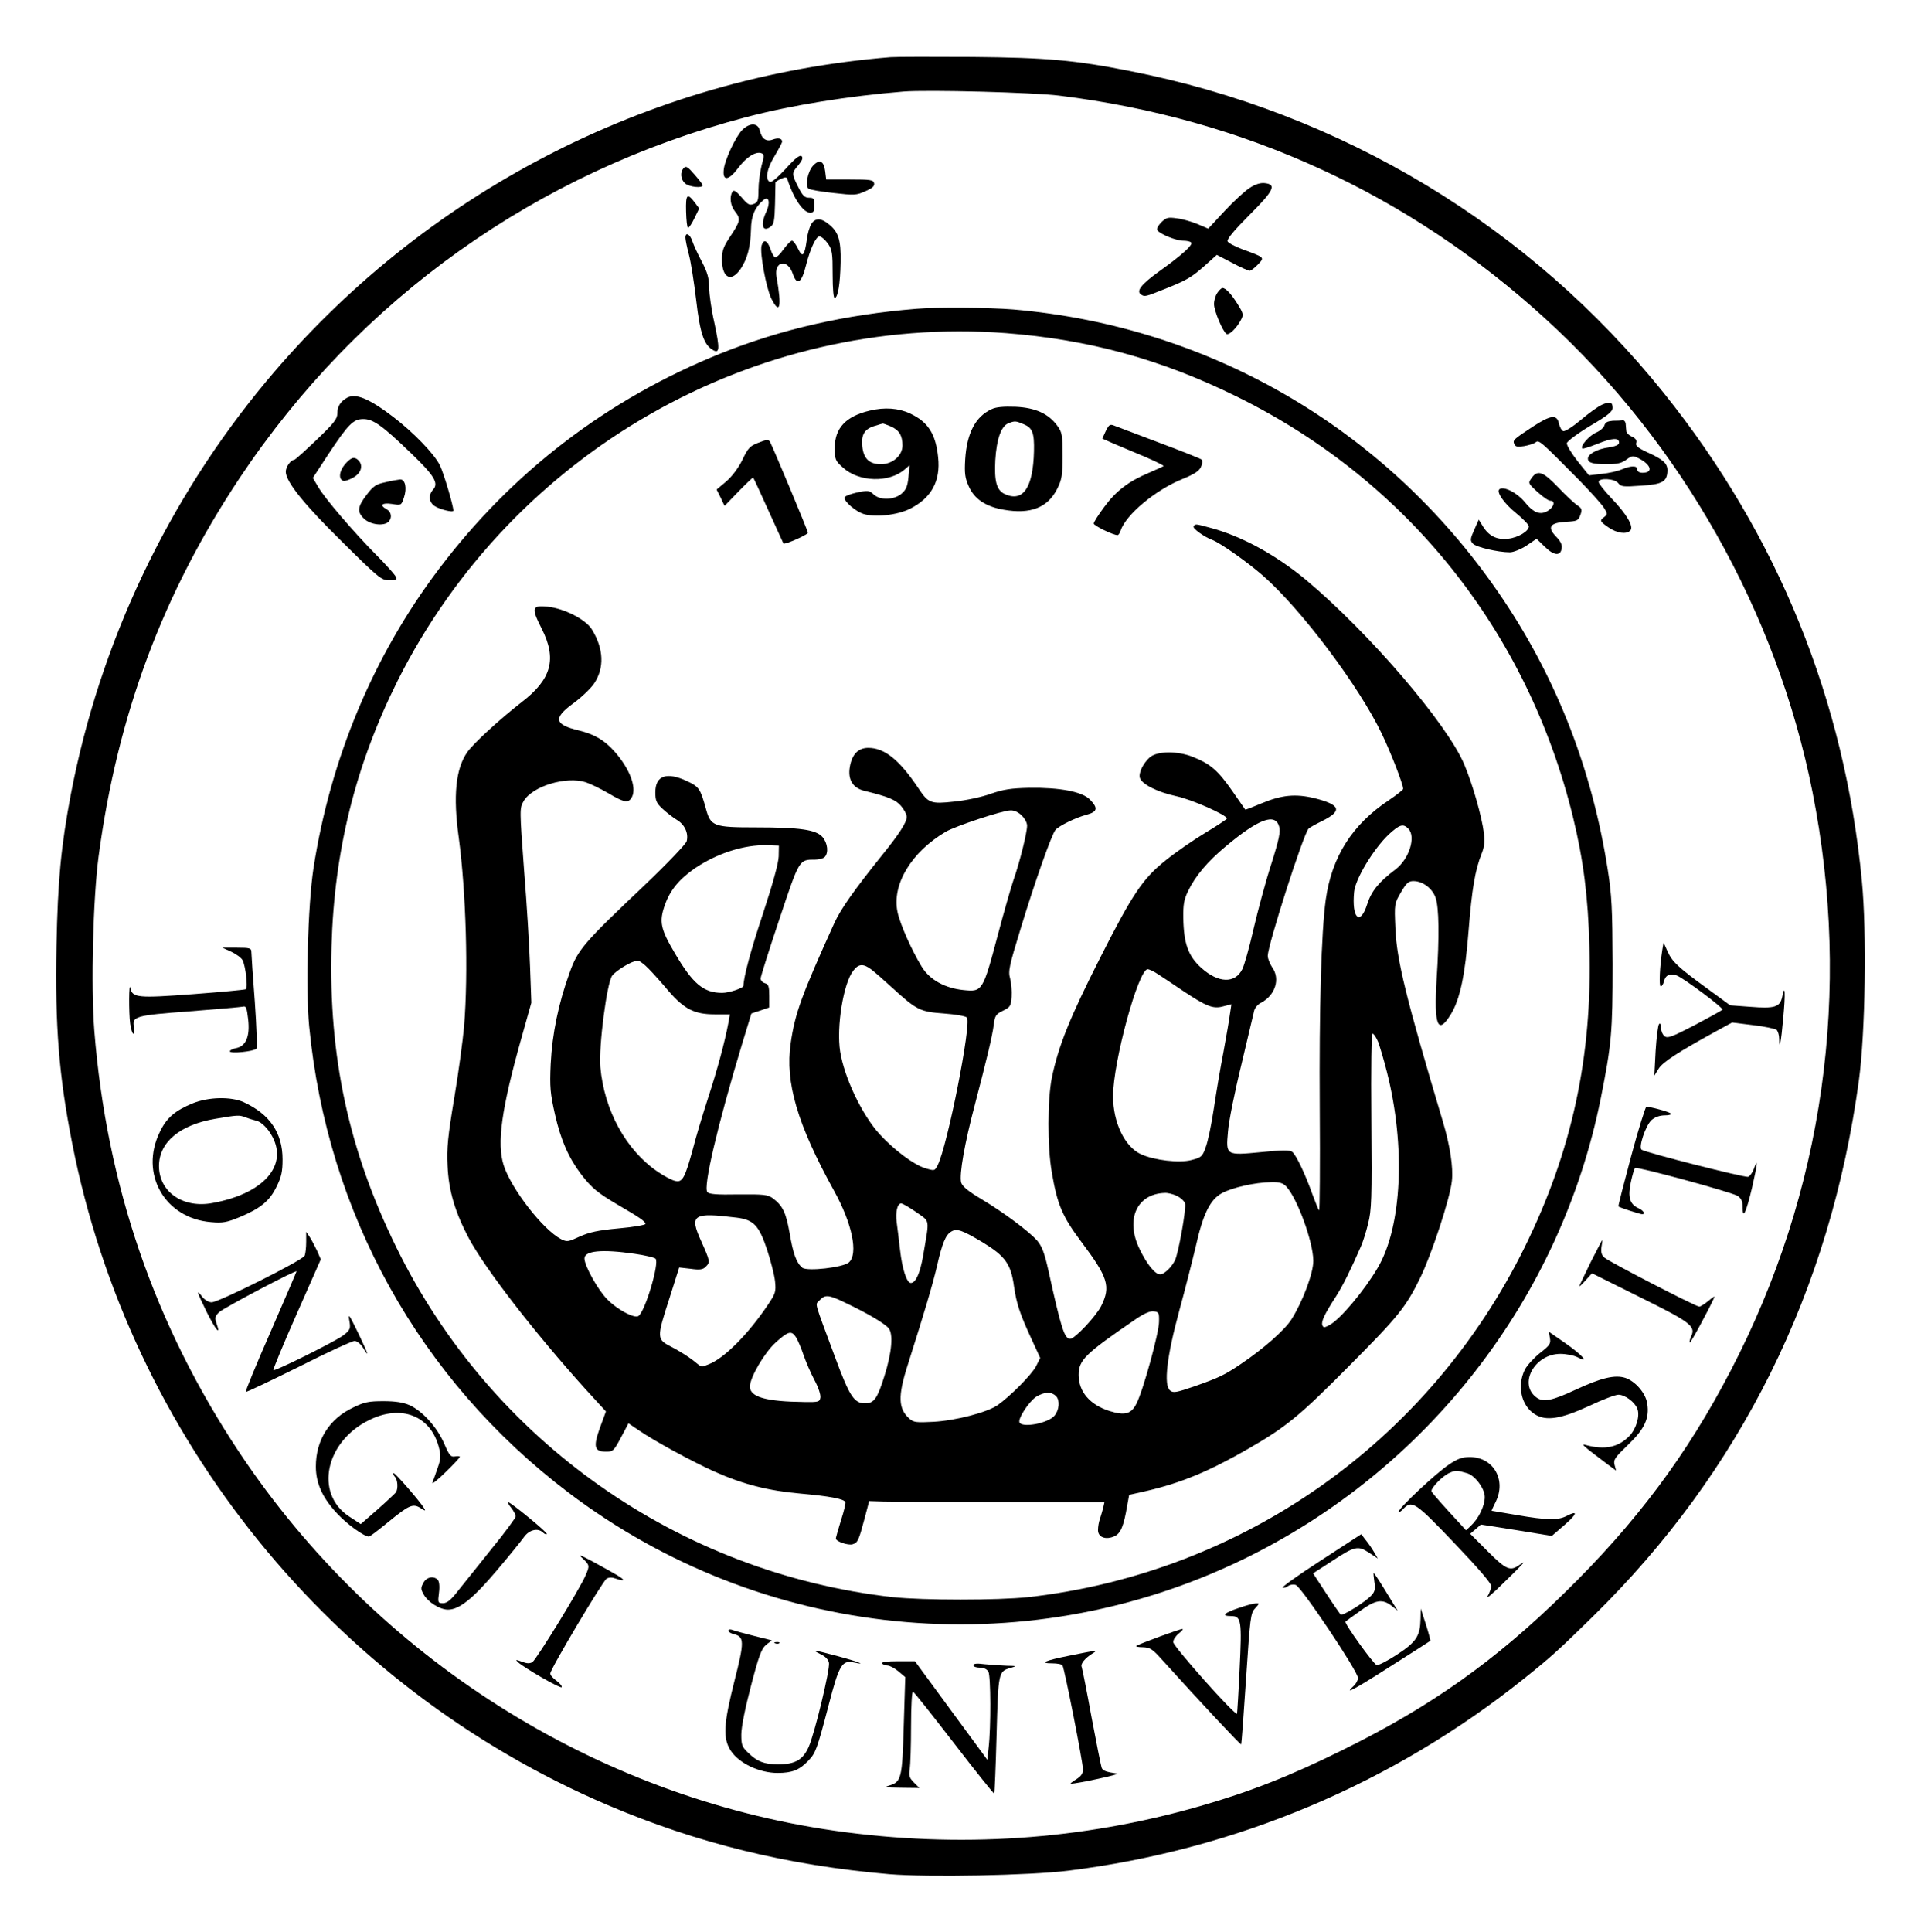 <?xml version="1.0" standalone="no"?>
<!DOCTYPE svg PUBLIC "-//W3C//DTD SVG 20010904//EN"
 "http://www.w3.org/TR/2001/REC-SVG-20010904/DTD/svg10.dtd">
<svg version="1.0" xmlns="http://www.w3.org/2000/svg"
 width="894pt" height="899pt" viewBox="0 0 894 899"
 preserveAspectRatio="xMidYMid meet">

<g transform="translate(0,899) scale(0.1,-0.1)"
fill="#000000" stroke="none">
<path d="M4145 8724 c-1131 -91 -2178 -635 -2906 -1509 -459 -551 -774 -1216
-909 -1920 -46 -243 -61 -401 -67 -706 -7 -374 11 -604 73 -919 269 -1370
1209 -2531 2491 -3079 418 -178 837 -281 1311 -322 179 -15 655 -6 832 16 782
97 1514 406 2125 896 125 100 160 132 319 288 687 674 1104 1515 1237 2493 30
222 37 689 14 928 -80 841 -391 1609 -921 2270 -623 777 -1501 1307 -2488
1500 -251 50 -387 62 -731 65 -181 1 -352 1 -380 -1z m785 -179 c860 -106
1627 -458 2264 -1040 630 -575 1075 -1364 1241 -2200 184 -927 53 -1860 -380
-2692 -203 -391 -442 -711 -774 -1035 -322 -316 -621 -528 -1026 -728 -250
-124 -439 -198 -669 -264 -552 -159 -1125 -197 -1701 -115 -1117 160 -2135
806 -2770 1759 -395 593 -619 1244 -676 1965 -16 206 -6 614 20 810 88 659
299 1223 656 1760 557 836 1385 1425 2358 1680 213 56 476 98 732 119 112 9
605 -4 725 -19z"/>
<path d="M3454 8385 c-31 -32 -83 -143 -86 -187 -5 -52 24 -48 68 11 38 51 82
78 108 68 13 -5 13 -13 0 -59 -7 -29 -14 -79 -14 -111 0 -50 -3 -59 -22 -66
-20 -8 -28 -3 -57 31 -25 29 -36 36 -42 26 -15 -23 -10 -64 11 -91 28 -35 26
-46 -20 -115 -33 -49 -40 -68 -40 -109 0 -87 43 -109 87 -44 31 46 46 103 48
182 1 66 18 104 59 139 25 20 32 -15 12 -56 -28 -60 -17 -97 20 -69 16 11 19
28 21 107 1 51 2 96 2 99 1 3 12 11 26 17 22 10 27 9 31 -6 27 -85 73 -152
105 -152 15 0 19 7 19 35 0 31 -3 35 -25 35 -20 0 -30 10 -50 50 -31 61 -31
65 1 102 18 22 22 34 15 41 -8 8 -30 -9 -74 -58 -40 -43 -67 -66 -75 -61 -22
13 -13 61 23 120 19 32 35 62 35 67 0 15 -18 19 -43 10 -31 -12 -52 3 -61 42
-8 36 -47 37 -82 2z"/>
<path d="M3783 8218 c-24 -27 -37 -93 -20 -106 7 -5 59 -14 116 -20 96 -11
106 -11 148 8 32 14 44 24 41 37 -3 16 -16 18 -113 18 l-110 0 -5 40 c-6 47
-27 56 -57 23z"/>
<path d="M3183 8209 c-19 -19 -16 -53 5 -72 18 -17 82 -24 82 -9 0 4 -17 26
-38 50 -30 35 -39 41 -49 31z"/>
<path d="M5815 8115 c-22 -14 -74 -62 -116 -107 l-76 -82 -49 21 c-27 11 -70
24 -96 27 -43 6 -50 4 -73 -18 -15 -15 -23 -31 -19 -37 11 -18 87 -49 121 -49
17 0 34 -4 37 -9 8 -12 -49 -62 -151 -135 -83 -60 -107 -91 -82 -107 16 -11
22 -9 109 26 101 40 125 54 186 108 l57 51 71 -37 c39 -21 76 -37 82 -37 5 0
23 13 38 29 32 34 34 32 -72 71 -35 13 -66 30 -69 37 -4 10 33 54 102 123 115
115 127 142 70 148 -20 2 -45 -6 -70 -23z"/>
<path d="M3193 8006 c1 -42 5 -76 9 -76 5 0 18 20 30 45 l22 45 -20 27 c-36
47 -43 40 -41 -41z"/>
<path d="M3776 7948 c-8 -13 -18 -45 -21 -73 -11 -77 -20 -86 -41 -42 -10 20
-22 37 -28 37 -6 0 -24 -19 -40 -41 -15 -22 -33 -38 -38 -37 -6 2 -16 19 -22
38 -14 42 -33 50 -42 16 -8 -35 22 -198 46 -246 40 -78 49 -38 24 101 -13 75
52 87 76 14 19 -56 41 -42 61 40 19 75 46 135 63 135 8 0 25 -15 38 -32 21
-30 23 -44 23 -145 0 -69 4 -112 10 -110 15 5 25 65 27 167 2 105 -10 142 -58
179 -34 27 -60 27 -78 -1z"/>
<path d="M3190 7884 c0 -9 7 -44 16 -78 9 -33 24 -129 34 -213 18 -157 37
-210 80 -233 29 -16 30 9 5 126 -14 60 -24 134 -25 165 0 44 -7 70 -33 120
-19 35 -39 79 -45 97 -11 33 -32 44 -32 16z"/>
<path d="M5666 7628 c-9 -12 -16 -36 -16 -53 0 -32 41 -128 58 -139 12 -7 47
27 67 65 13 24 12 30 -16 75 -30 48 -55 74 -70 74 -4 0 -15 -10 -23 -22z"/>
<path d="M4265 7553 c-332 -27 -629 -95 -909 -207 -528 -212 -973 -552 -1315
-1006 -303 -401 -503 -880 -582 -1390 -26 -170 -37 -560 -20 -736 84 -871 514
-1644 1206 -2169 902 -684 2110 -806 3130 -316 864 415 1488 1217 1675 2151
50 251 55 305 55 625 -1 258 -4 320 -23 440 -72 459 -233 876 -484 1252 -523
782 -1350 1273 -2283 1353 -111 9 -356 11 -450 3z m415 -113 c388 -30 724
-122 1075 -295 794 -391 1354 -1092 1566 -1959 48 -198 70 -369 76 -602 14
-511 -81 -951 -302 -1399 -446 -904 -1312 -1514 -2310 -1627 -142 -15 -488
-15 -630 0 -997 113 -1868 726 -2310 1627 -222 452 -316 887 -302 1400 12 446
112 846 308 1238 534 1063 1658 1705 2829 1617z"/>
<path d="M4615 7086 c-75 -34 -115 -111 -123 -232 -4 -67 -1 -88 16 -126 26
-60 80 -96 164 -110 124 -22 204 10 248 97 22 44 25 63 25 155 0 94 -2 108
-23 137 -41 58 -104 86 -196 90 -55 2 -91 -1 -111 -11z m149 -70 c41 -17 50
-40 48 -126 -4 -170 -51 -238 -136 -199 -38 18 -49 58 -44 157 6 99 27 158 60
172 31 12 34 12 72 -4z"/>
<path d="M4047 7079 c-110 -26 -162 -81 -162 -172 0 -55 2 -61 37 -92 74 -69
218 -73 290 -8 l21 18 -5 -54 c-4 -43 -11 -60 -32 -78 -35 -30 -101 -32 -131
-3 -19 18 -26 19 -78 8 -31 -7 -57 -17 -57 -24 0 -19 50 -62 87 -75 55 -18
159 -6 219 24 99 50 142 129 130 239 -11 109 -47 165 -131 204 -53 25 -118 30
-188 13z m98 -73 c39 -17 55 -42 55 -89 0 -47 -46 -87 -100 -87 -54 0 -81 25
-87 83 -6 55 11 82 61 96 17 5 32 10 34 10 1 1 18 -5 37 -13z"/>
<path d="M5146 6984 l-16 -35 52 -23 c29 -12 94 -40 145 -61 51 -22 90 -41 88
-44 -3 -2 -33 -16 -68 -31 -95 -40 -153 -84 -208 -159 -27 -36 -49 -71 -49
-77 0 -10 90 -54 111 -54 4 0 10 9 14 20 23 74 162 190 288 241 54 22 78 37
86 56 7 14 8 29 4 34 -4 4 -91 39 -193 77 -102 39 -197 75 -211 80 -24 10 -27
7 -43 -24z"/>
<path d="M3530 6930 c-40 -15 -49 -25 -75 -80 -19 -38 -48 -77 -75 -100 l-45
-38 19 -38 18 -38 65 67 c36 37 67 66 68 65 2 -2 34 -70 71 -153 37 -82 69
-152 70 -154 6 -7 114 41 114 50 0 9 -163 399 -177 424 -7 10 -16 10 -53 -5z"/>
<path d="M5555 6540 c-5 -9 50 -49 86 -62 39 -15 164 -103 237 -167 179 -157
448 -516 553 -736 43 -90 99 -234 99 -256 0 -4 -30 -28 -67 -53 -170 -113
-265 -263 -293 -462 -21 -151 -31 -509 -28 -971 2 -265 0 -479 -3 -475 -4 4
-18 39 -32 77 -32 90 -75 181 -93 195 -10 9 -46 9 -143 -1 -167 -16 -166 -16
-156 96 3 44 31 184 62 310 30 127 57 240 60 253 3 12 17 29 32 36 66 35 90
111 52 164 -11 17 -21 41 -21 54 0 50 166 568 190 592 5 5 33 21 62 35 97 48
88 76 -35 107 -88 21 -153 15 -248 -25 -40 -17 -73 -30 -74 -28 -1 1 -27 39
-59 85 -67 96 -101 126 -182 159 -73 30 -170 29 -204 -2 -31 -28 -52 -73 -45
-95 10 -30 82 -66 170 -85 71 -15 236 -88 235 -104 0 -3 -45 -33 -100 -66 -55
-33 -139 -91 -187 -130 -105 -84 -153 -156 -302 -450 -142 -280 -195 -411
-226 -561 -20 -100 -21 -320 0 -439 26 -152 49 -205 137 -323 125 -166 138
-208 93 -299 -25 -49 -123 -153 -144 -153 -27 0 -42 46 -102 319 -18 81 -30
112 -52 138 -39 44 -157 132 -261 194 -62 37 -88 59 -93 77 -9 38 16 181 64
362 55 211 80 313 88 372 5 42 10 49 43 65 34 17 37 22 40 65 2 26 -2 64 -7
85 -10 34 -4 59 50 235 65 214 143 434 161 456 16 19 95 58 146 71 50 14 53
31 14 71 -36 36 -138 56 -282 54 -85 -2 -119 -7 -180 -28 -41 -15 -117 -31
-169 -36 -109 -12 -120 -8 -166 61 -89 133 -158 189 -234 189 -47 0 -76 -30
-86 -89 -10 -59 14 -98 68 -111 111 -27 147 -42 171 -71 14 -17 26 -39 26 -50
0 -25 -35 -80 -113 -176 -133 -166 -193 -251 -224 -318 -153 -338 -183 -420
-203 -559 -27 -182 31 -378 201 -686 85 -153 114 -294 70 -334 -26 -24 -195
-43 -217 -25 -28 23 -43 66 -59 161 -17 96 -32 127 -78 162 -24 17 -41 19
-160 18 -101 -2 -137 1 -145 11 -20 24 47 309 161 687 l44 144 42 14 41 14 0
53 c0 45 -3 55 -20 60 -11 3 -20 13 -20 22 0 8 39 132 87 275 94 282 92 278
167 278 17 0 37 5 44 12 19 19 14 65 -10 93 -30 34 -103 45 -311 45 -196 0
-210 5 -232 88 -26 93 -32 101 -87 127 -96 45 -148 26 -148 -52 0 -38 5 -50
33 -76 19 -18 49 -41 67 -52 37 -22 55 -62 46 -99 -3 -13 -92 -106 -198 -207
-281 -266 -309 -298 -347 -405 -52 -143 -81 -285 -88 -424 -5 -110 -2 -138 20
-236 27 -119 63 -201 122 -279 49 -63 75 -85 170 -141 100 -58 128 -77 129
-89 1 -5 -55 -15 -124 -21 -98 -9 -137 -18 -182 -38 -54 -25 -59 -26 -87 -12
-84 44 -231 233 -267 344 -32 102 -11 258 82 589 l47 167 -6 166 c-3 91 -15
294 -28 452 -21 284 -21 287 -2 320 41 70 198 117 289 88 21 -7 69 -30 105
-51 74 -44 94 -48 110 -18 23 44 -10 132 -81 212 -47 53 -93 80 -166 98 -114
27 -121 57 -26 126 37 27 80 68 96 91 50 73 46 164 -10 254 -29 46 -128 97
-206 105 -73 7 -76 -5 -27 -102 72 -142 46 -236 -94 -343 -99 -77 -224 -191
-253 -233 -53 -77 -66 -202 -39 -396 34 -254 45 -631 25 -878 -6 -66 -26 -217
-46 -335 -30 -180 -35 -231 -31 -315 5 -116 35 -216 99 -337 76 -142 304 -437
541 -700 l97 -106 -28 -76 c-32 -89 -26 -111 29 -111 32 0 36 4 69 66 l35 66
50 -34 c75 -51 248 -145 351 -191 132 -59 250 -89 399 -102 133 -12 200 -24
209 -39 3 -4 -6 -42 -20 -85 -13 -42 -24 -81 -24 -85 0 -14 57 -33 78 -27 24
8 28 16 56 121 l21 80 65 -2 c36 -1 282 -2 548 -2 l482 -1 -6 -27 c-4 -16 -11
-38 -15 -51 -5 -13 -9 -36 -9 -52 0 -34 37 -47 78 -28 28 14 42 47 58 143 l9
49 80 18 c163 38 291 91 477 198 175 101 237 152 465 382 232 233 266 276 333
413 53 109 139 370 147 450 7 63 -9 166 -42 276 -172 576 -215 752 -221 899
-5 114 -5 115 26 168 25 43 35 52 58 52 43 0 88 -34 103 -77 16 -45 18 -180 5
-379 -13 -217 5 -263 66 -164 43 70 67 185 83 393 15 189 30 279 61 356 12 30
15 56 10 94 -10 79 -52 226 -91 319 -79 189 -443 613 -735 858 -143 119 -305
207 -451 245 -67 18 -66 18 -74 5z m-800 -1345 c14 -13 25 -34 25 -47 0 -32
-34 -170 -64 -255 -13 -39 -45 -151 -71 -249 -71 -268 -73 -270 -161 -261 -87
9 -157 48 -194 108 -47 77 -101 198 -113 255 -27 128 64 279 225 374 45 26
264 99 301 99 17 1 38 -9 52 -24z m1198 -51 c7 -24 0 -59 -37 -176 -26 -80
-62 -215 -82 -300 -19 -84 -43 -169 -52 -187 -34 -69 -112 -66 -191 5 -61 55
-82 113 -84 232 -1 62 3 86 22 125 34 71 91 138 176 209 153 128 230 156 248
92z m601 -10 c37 -37 4 -142 -60 -190 -76 -57 -112 -101 -131 -161 -33 -104
-73 -67 -61 57 6 61 90 199 160 266 51 47 68 53 92 28z m-2930 -129 c-1 -32
-27 -126 -73 -266 -57 -171 -90 -294 -91 -336 0 -11 -67 -33 -99 -33 -86 0
-136 41 -220 184 -67 113 -74 147 -47 224 25 71 68 122 142 173 103 69 228
109 334 106 l55 -2 -1 -50z m-605 -523 c20 -20 62 -67 93 -104 73 -84 120
-108 215 -108 l70 0 -8 -44 c-16 -84 -50 -212 -94 -346 -24 -74 -56 -180 -70
-235 -37 -136 -49 -159 -83 -150 -15 3 -51 22 -80 42 -149 101 -250 286 -268
488 -8 96 30 390 55 425 19 25 94 70 119 70 8 0 31 -17 51 -38z m1037 -4 c16
-12 59 -50 95 -83 116 -106 131 -113 242 -121 53 -4 101 -12 107 -19 22 -27
-90 -595 -136 -687 -14 -27 -15 -27 -58 -14 -53 16 -144 84 -213 159 -81 89
-164 263 -183 384 -18 114 15 318 61 376 25 33 47 34 85 5z m1333 -21 c20 -13
70 -46 111 -74 114 -76 145 -89 192 -76 l39 10 -7 -46 c-3 -25 -17 -104 -30
-176 -14 -71 -34 -190 -45 -264 -11 -74 -28 -155 -38 -180 -15 -43 -20 -47
-66 -59 -57 -15 -173 -1 -235 27 -76 35 -130 148 -130 270 0 160 118 591 161
591 7 0 29 -10 48 -23z m1025 -316 c8 -22 27 -85 41 -141 87 -344 70 -717 -43
-909 -62 -106 -176 -242 -225 -267 -24 -13 -28 -13 -33 0 -6 16 10 51 64 134
33 52 68 123 116 233 9 20 24 67 33 105 16 62 18 113 15 477 -2 256 0 407 6
407 6 0 17 -18 26 -39z m-427 -673 c51 -56 124 -256 125 -344 1 -57 -50 -192
-102 -274 -32 -50 -131 -137 -235 -207 -77 -52 -100 -63 -216 -104 -85 -29
-99 -32 -114 -19 -30 25 -15 157 43 370 28 102 62 237 77 300 34 152 67 218
122 248 48 26 153 50 229 51 40 1 55 -4 71 -21z m-509 -43 c17 -9 34 -24 37
-35 7 -21 -31 -234 -47 -265 -17 -34 -51 -65 -69 -65 -23 0 -61 46 -95 117
-68 138 -14 258 117 262 14 1 40 -6 57 -14z m-1213 -76 c65 -47 61 -25 31
-203 -14 -80 -34 -126 -57 -126 -19 0 -40 64 -50 152 -6 51 -13 110 -16 131
-6 47 3 87 21 87 7 0 39 -19 71 -41z m-837 -25 c80 -10 104 -36 142 -149 17
-52 34 -118 37 -147 5 -49 2 -57 -32 -108 -93 -139 -206 -252 -278 -279 -36
-14 -28 -16 -73 20 -22 17 -65 44 -96 60 -73 37 -73 40 -12 229 l45 142 53 -6
c42 -6 57 -4 70 9 22 22 21 26 -20 118 -57 125 -40 136 164 111z m1147 -116
c103 -63 130 -100 144 -204 12 -81 27 -127 82 -246 l40 -87 -19 -38 c-20 -39
-120 -140 -180 -182 -48 -33 -192 -71 -297 -77 -79 -4 -93 -3 -112 14 -53 46
-55 105 -9 249 79 249 116 373 137 463 24 105 40 144 66 159 26 16 51 7 148
-51z m-1622 -52 c48 -7 92 -17 98 -23 19 -19 -49 -248 -80 -267 -19 -12 -98
30 -144 77 -43 42 -107 157 -107 191 0 36 81 44 233 22z m983 -229 c95 -45
178 -93 199 -117 23 -26 16 -112 -19 -223 -33 -105 -48 -127 -90 -127 -51 0
-72 32 -138 210 -103 278 -95 246 -74 269 26 28 42 27 122 -12z m1458 -87 c0
-52 -75 -324 -105 -381 -24 -49 -54 -57 -125 -35 -92 29 -144 90 -144 168 0
69 30 98 259 255 43 30 72 43 90 41 24 -3 26 -7 25 -48z m-1689 -73 c8 -13 24
-50 35 -83 11 -32 34 -85 51 -117 17 -31 29 -67 27 -80 -3 -20 -8 -22 -73 -21
-180 2 -255 23 -255 72 0 42 68 158 120 205 59 53 73 57 95 24z m1210 -274
c18 -18 15 -64 -7 -90 -28 -35 -147 -58 -163 -33 -10 17 44 99 78 121 39 23
70 24 92 2z"/>
<path d="M1615 7139 c-31 -18 -45 -40 -45 -73 0 -25 -16 -46 -97 -123 -53 -51
-100 -93 -104 -93 -16 0 -39 -33 -39 -55 0 -46 85 -152 263 -327 171 -169 182
-178 219 -178 35 0 38 2 28 20 -6 10 -45 54 -88 97 -108 109 -242 266 -271
317 l-25 42 72 110 c93 140 116 164 163 164 46 0 88 -30 223 -160 108 -104
129 -139 101 -169 -22 -25 -19 -58 8 -76 25 -16 87 -31 87 -21 0 23 -46 178
-63 211 -26 53 -124 154 -217 225 -113 86 -174 111 -215 89z"/>
<path d="M7454 7106 c-17 -8 -61 -39 -98 -71 -37 -31 -73 -54 -81 -51 -7 2
-16 18 -20 35 -9 44 -38 40 -121 -14 -91 -60 -94 -63 -87 -81 5 -13 15 -15 46
-10 23 4 47 12 54 18 15 12 24 4 201 -175 53 -54 105 -112 116 -129 18 -28 18
-31 3 -43 -24 -17 -22 -21 20 -50 40 -27 82 -32 100 -14 18 18 -16 76 -87 150
-33 35 -60 69 -60 76 0 21 75 16 91 -5 13 -17 24 -18 106 -12 101 6 122 19
123 71 0 33 -20 51 -93 84 -45 21 -57 31 -52 44 4 12 -3 21 -20 29 -14 6 -25
17 -26 24 -1 7 -2 22 -3 33 0 11 -7 20 -13 19 -7 -1 -28 -2 -47 -2 -24 -2 -35
-7 -39 -21 -3 -11 -20 -26 -39 -34 -32 -14 -75 -63 -64 -74 2 -3 34 7 71 22
70 28 100 29 100 5 0 -10 -16 -17 -48 -22 -53 -7 -97 -31 -97 -52 0 -20 23
-26 91 -26 45 0 67 5 88 21 26 19 30 20 58 6 58 -30 68 -67 17 -67 -15 0 -24
6 -24 15 0 19 -28 19 -72 1 -18 -8 -61 -18 -93 -21 l-60 -7 -53 66 c-29 37
-52 75 -50 84 2 9 50 45 108 80 82 48 105 67 105 84 0 27 -12 31 -51 14z"/>
<path d="M1605 6829 c-28 -34 -30 -72 -5 -77 8 -1 30 7 48 18 34 21 43 55 20
78 -19 19 -34 14 -63 -19z"/>
<path d="M7128 6766 c-17 -24 -17 -25 27 -65 25 -23 51 -41 60 -41 24 0 18
-28 -10 -46 -36 -23 -68 -11 -110 41 -35 42 -95 73 -116 59 -18 -11 21 -67 77
-112 32 -26 59 -54 59 -61 0 -23 -50 -53 -97 -58 -52 -6 -90 13 -118 60 l-18
29 -21 -47 c-19 -43 -20 -50 -6 -65 15 -16 116 -40 172 -40 16 0 51 14 77 31
l47 32 39 -38 c42 -41 73 -44 78 -6 3 16 -6 34 -27 55 -42 44 -27 64 49 68 50
3 55 5 65 32 9 25 7 31 -15 45 -13 9 -53 46 -89 84 -70 73 -95 82 -123 43z"/>
<path d="M1794 6746 c-44 -9 -57 -18 -88 -59 -43 -56 -45 -80 -10 -112 29 -27
91 -34 112 -13 18 18 14 46 -8 58 -35 19 -23 32 24 25 43 -7 44 -7 56 30 15
44 6 85 -18 84 -9 -1 -40 -6 -68 -13z"/>
<path d="M7736 4569 c-12 -79 -16 -169 -7 -169 5 0 12 11 15 24 7 29 28 38 59
27 32 -12 218 -151 213 -159 -3 -4 -61 -36 -129 -72 -108 -56 -127 -63 -141
-51 -9 7 -16 25 -16 39 0 16 -4 22 -9 17 -5 -6 -12 -62 -16 -125 l-6 -115 20
32 c19 31 92 78 265 173 l77 42 97 -12 c53 -6 103 -17 110 -22 6 -6 12 -24 12
-41 0 -62 9 -18 19 97 11 114 8 164 -5 97 -10 -47 -35 -55 -147 -46 l-95 7
-108 79 c-137 100 -162 124 -184 173 l-18 40 -6 -35z"/>
<path d="M1077 4561 c23 -11 46 -28 52 -39 14 -27 26 -128 15 -135 -5 -3 -115
-13 -246 -23 -255 -19 -282 -17 -291 28 -7 37 -8 -115 -1 -166 4 -25 10 -46
15 -46 5 0 6 13 3 28 -11 53 3 57 257 76 129 10 241 20 251 22 13 4 17 -6 23
-59 9 -80 -10 -124 -55 -134 -17 -3 -30 -10 -30 -15 0 -12 110 -1 123 12 5 4
1 103 -7 219 -9 116 -16 220 -16 231 0 18 -7 20 -67 20 l-68 0 42 -19z"/>
<path d="M897 3856 c-83 -34 -122 -68 -153 -133 -96 -195 23 -403 239 -420 54
-5 73 -1 134 24 97 41 138 75 170 141 23 46 28 71 28 127 0 123 -59 210 -180
266 -59 27 -164 25 -238 -5z m245 -65 c13 -5 35 -12 51 -16 16 -3 39 -22 57
-46 105 -145 -7 -291 -261 -337 -137 -26 -249 52 -249 172 0 111 97 192 262
220 105 18 112 18 140 7z"/>
<path d="M7591 3609 c-34 -127 -61 -232 -59 -233 5 -5 101 -36 110 -36 17 0 7
17 -17 28 -41 19 -50 52 -35 122 7 33 16 63 20 65 11 7 451 -113 477 -130 17
-12 23 -25 23 -52 0 -60 16 -27 44 91 25 108 29 147 8 86 -6 -16 -18 -33 -26
-36 -14 -5 -471 111 -496 126 -16 10 18 112 46 138 16 14 38 22 62 22 21 0 32
4 27 9 -9 8 -93 31 -113 31 -4 0 -37 -104 -71 -231z"/>
<path d="M1425 3211 c0 -25 -3 -54 -7 -64 -9 -21 -400 -217 -433 -217 -14 0
-32 11 -44 26 -30 39 -26 25 21 -71 42 -84 67 -114 46 -54 -9 27 -8 34 13 54
22 20 359 198 359 189 0 -2 -54 -128 -120 -280 -67 -152 -119 -279 -116 -281
2 -2 112 50 245 116 132 67 250 121 261 121 12 0 28 -13 40 -32 31 -52 23 -27
-20 63 -47 97 -51 102 -43 57 5 -31 1 -38 -28 -61 -40 -30 -320 -169 -327
-163 -2 3 46 120 108 260 l113 256 -17 39 c-10 21 -25 50 -34 64 l-17 25 0
-47z"/>
<path d="M7402 3115 c-28 -58 -52 -108 -52 -110 0 -3 13 9 29 27 l30 33 221
-110 c237 -117 262 -136 241 -182 -6 -14 -10 -28 -7 -30 4 -4 93 161 115 212
2 5 -10 -3 -28 -18 -18 -15 -37 -27 -43 -27 -16 0 -420 209 -441 228 -14 12
-17 26 -14 49 3 18 5 33 4 33 -1 0 -26 -47 -55 -105z"/>
<path d="M7213 2764 c5 -26 0 -34 -45 -69 -28 -22 -60 -57 -71 -77 -38 -76
-18 -169 46 -209 52 -33 121 -22 253 39 61 29 122 52 136 52 30 0 76 -34 88
-65 13 -33 -5 -93 -36 -126 -52 -54 -115 -67 -204 -43 -25 7 -14 -3 103 -91
l38 -28 -7 27 c-6 24 2 34 64 94 76 73 99 123 88 191 -7 48 -55 103 -101 119
-49 16 -113 1 -235 -56 -105 -49 -147 -58 -178 -36 -88 62 -11 204 110 204 27
0 63 -7 80 -16 57 -30 25 8 -56 65 l-78 54 5 -29z"/>
<path d="M1645 2441 c-112 -52 -175 -152 -175 -275 0 -79 32 -148 101 -221 46
-49 124 -105 146 -105 5 0 44 30 88 66 100 82 117 89 153 66 20 -13 24 -14 17
-2 -20 34 -139 170 -143 165 -3 -3 0 -11 6 -17 13 -13 16 -57 4 -73 -4 -5 -42
-41 -85 -79 l-78 -68 -55 36 c-161 107 -110 348 94 448 149 74 285 21 324
-125 11 -42 10 -54 -6 -100 -10 -29 -21 -59 -24 -67 -2 -8 25 14 62 50 36 35
66 67 66 71 0 3 -10 4 -22 2 -20 -4 -27 4 -51 60 -33 76 -100 150 -160 178
-30 13 -65 19 -122 19 -68 0 -89 -4 -140 -29z"/>
<path d="M6743 2175 c-60 -40 -233 -202 -233 -218 0 -6 9 -1 20 11 41 43 56
33 238 -158 109 -114 172 -187 172 -200 0 -11 -8 -33 -17 -48 -9 -15 25 13 75
63 51 49 92 91 92 93 0 2 -10 -4 -22 -12 -40 -28 -60 -19 -144 65 l-82 82 25
21 25 22 165 -26 165 -27 59 51 c60 52 64 70 10 42 -40 -21 -92 -20 -231 4
-63 11 -116 20 -118 20 -1 0 7 18 18 40 52 102 -9 210 -120 210 -35 0 -57 -8
-97 -35z m84 -40 c37 -10 83 -71 83 -111 0 -41 -28 -99 -63 -132 l-24 -23 -79
86 c-44 48 -80 90 -82 95 -5 14 51 72 83 86 29 13 35 13 82 -1z"/>
<path d="M2379 1974 c12 -15 21 -33 21 -40 0 -7 -50 -75 -112 -151 -61 -76
-131 -164 -156 -195 -33 -43 -52 -58 -70 -58 -24 0 -25 2 -19 49 4 30 1 53 -6
60 -20 20 -53 12 -67 -15 -12 -22 -12 -29 1 -52 20 -37 76 -72 114 -72 52 0
116 51 226 181 58 68 115 139 128 157 24 34 65 44 89 20 6 -6 14 -9 17 -6 6 5
-168 148 -180 148 -4 0 3 -12 14 -26z"/>
<path d="M6146 1728 c-104 -67 -183 -124 -177 -126 6 -2 18 1 26 8 8 6 24 9
35 5 26 -8 290 -403 290 -433 0 -10 -9 -27 -20 -37 -49 -44 1 -18 171 91 101
64 185 118 186 119 1 0 -8 35 -21 76 l-24 74 -1 -48 c-2 -80 -19 -107 -109
-166 -44 -29 -87 -51 -95 -49 -14 3 -153 196 -145 202 1 2 32 24 68 50 72 52
103 57 146 24 l29 -23 -16 25 c-8 14 -33 53 -54 88 -21 34 -40 62 -42 62 -2 0
0 -18 3 -40 5 -32 3 -45 -12 -62 -28 -32 -137 -99 -145 -91 -4 5 -35 49 -68
100 l-60 92 85 55 c109 72 124 75 175 41 l41 -27 -18 31 c-10 17 -28 43 -39
56 l-20 26 -189 -123z"/>
<path d="M2713 1737 c31 -30 32 -33 12 -78 -25 -60 -229 -392 -247 -403 -13
-8 -26 -7 -50 2 -27 10 -30 10 -18 -2 31 -28 199 -125 204 -117 3 4 -8 18 -24
30 -17 12 -30 27 -29 34 0 20 244 430 262 441 12 7 26 7 47 -1 16 -6 30 -8 30
-5 0 7 -23 21 -140 85 -64 34 -71 36 -47 14z"/>
<path d="M5763 1507 c-68 -23 -81 -37 -33 -37 47 0 50 -22 39 -247 -5 -109
-11 -202 -12 -207 -5 -15 -297 313 -297 333 0 11 12 29 26 40 15 12 22 21 17
21 -13 0 -206 -71 -215 -79 -4 -3 10 -6 30 -6 32 -1 44 -8 78 -45 197 -218
377 -410 380 -407 2 1 12 139 23 306 19 286 21 305 42 327 21 23 21 24 3 23
-10 0 -47 -10 -81 -22z"/>
<path d="M3390 1402 c0 -5 11 -13 25 -16 49 -12 50 -34 4 -214 -52 -206 -56
-271 -17 -330 39 -58 133 -102 217 -102 68 0 102 14 143 57 34 36 40 51 94
257 49 190 63 212 118 200 66 -14 16 5 -77 30 -117 31 -123 31 -77 8 22 -10
36 -26 38 -40 5 -32 -66 -326 -94 -390 -27 -61 -63 -82 -143 -82 -63 0 -98 13
-138 53 -30 28 -33 37 -33 86 0 34 18 124 45 226 37 142 49 173 70 191 l27 21
-84 21 c-47 12 -92 24 -101 28 -9 3 -17 2 -17 -4z"/>
<path d="M3608 1343 c7 -3 16 -2 19 1 4 3 -2 6 -13 5 -11 0 -14 -3 -6 -6z"/>
<path d="M4978 1286 c-116 -23 -145 -36 -80 -36 22 0 44 -4 47 -10 9 -15 95
-450 95 -483 0 -20 -8 -32 -32 -47 -18 -11 -29 -20 -24 -20 31 0 236 45 216
47 -50 7 -68 13 -73 27 -3 8 -24 113 -47 235 -22 121 -43 227 -46 235 -6 14
16 41 52 63 25 15 19 15 -108 -11z"/>
<path d="M4105 1250 c3 -5 15 -10 25 -10 10 0 33 -12 51 -27 l32 -27 -7 -225
c-7 -248 -11 -263 -69 -280 -26 -8 -16 -9 55 -10 l87 -1 -26 26 c-21 21 -24
31 -19 62 3 20 6 111 6 200 0 94 4 162 9 160 5 -1 91 -110 192 -241 100 -130
184 -235 186 -233 2 2 7 125 11 273 8 293 8 296 66 312 29 9 28 9 -19 10 -27
1 -74 4 -102 7 -37 5 -53 3 -53 -5 0 -6 13 -11 30 -11 19 0 33 -7 40 -19 11
-21 12 -259 1 -353 l-6 -57 -169 230 -168 229 -80 0 c-50 0 -77 -4 -73 -10z"/>
</g>
</svg>
